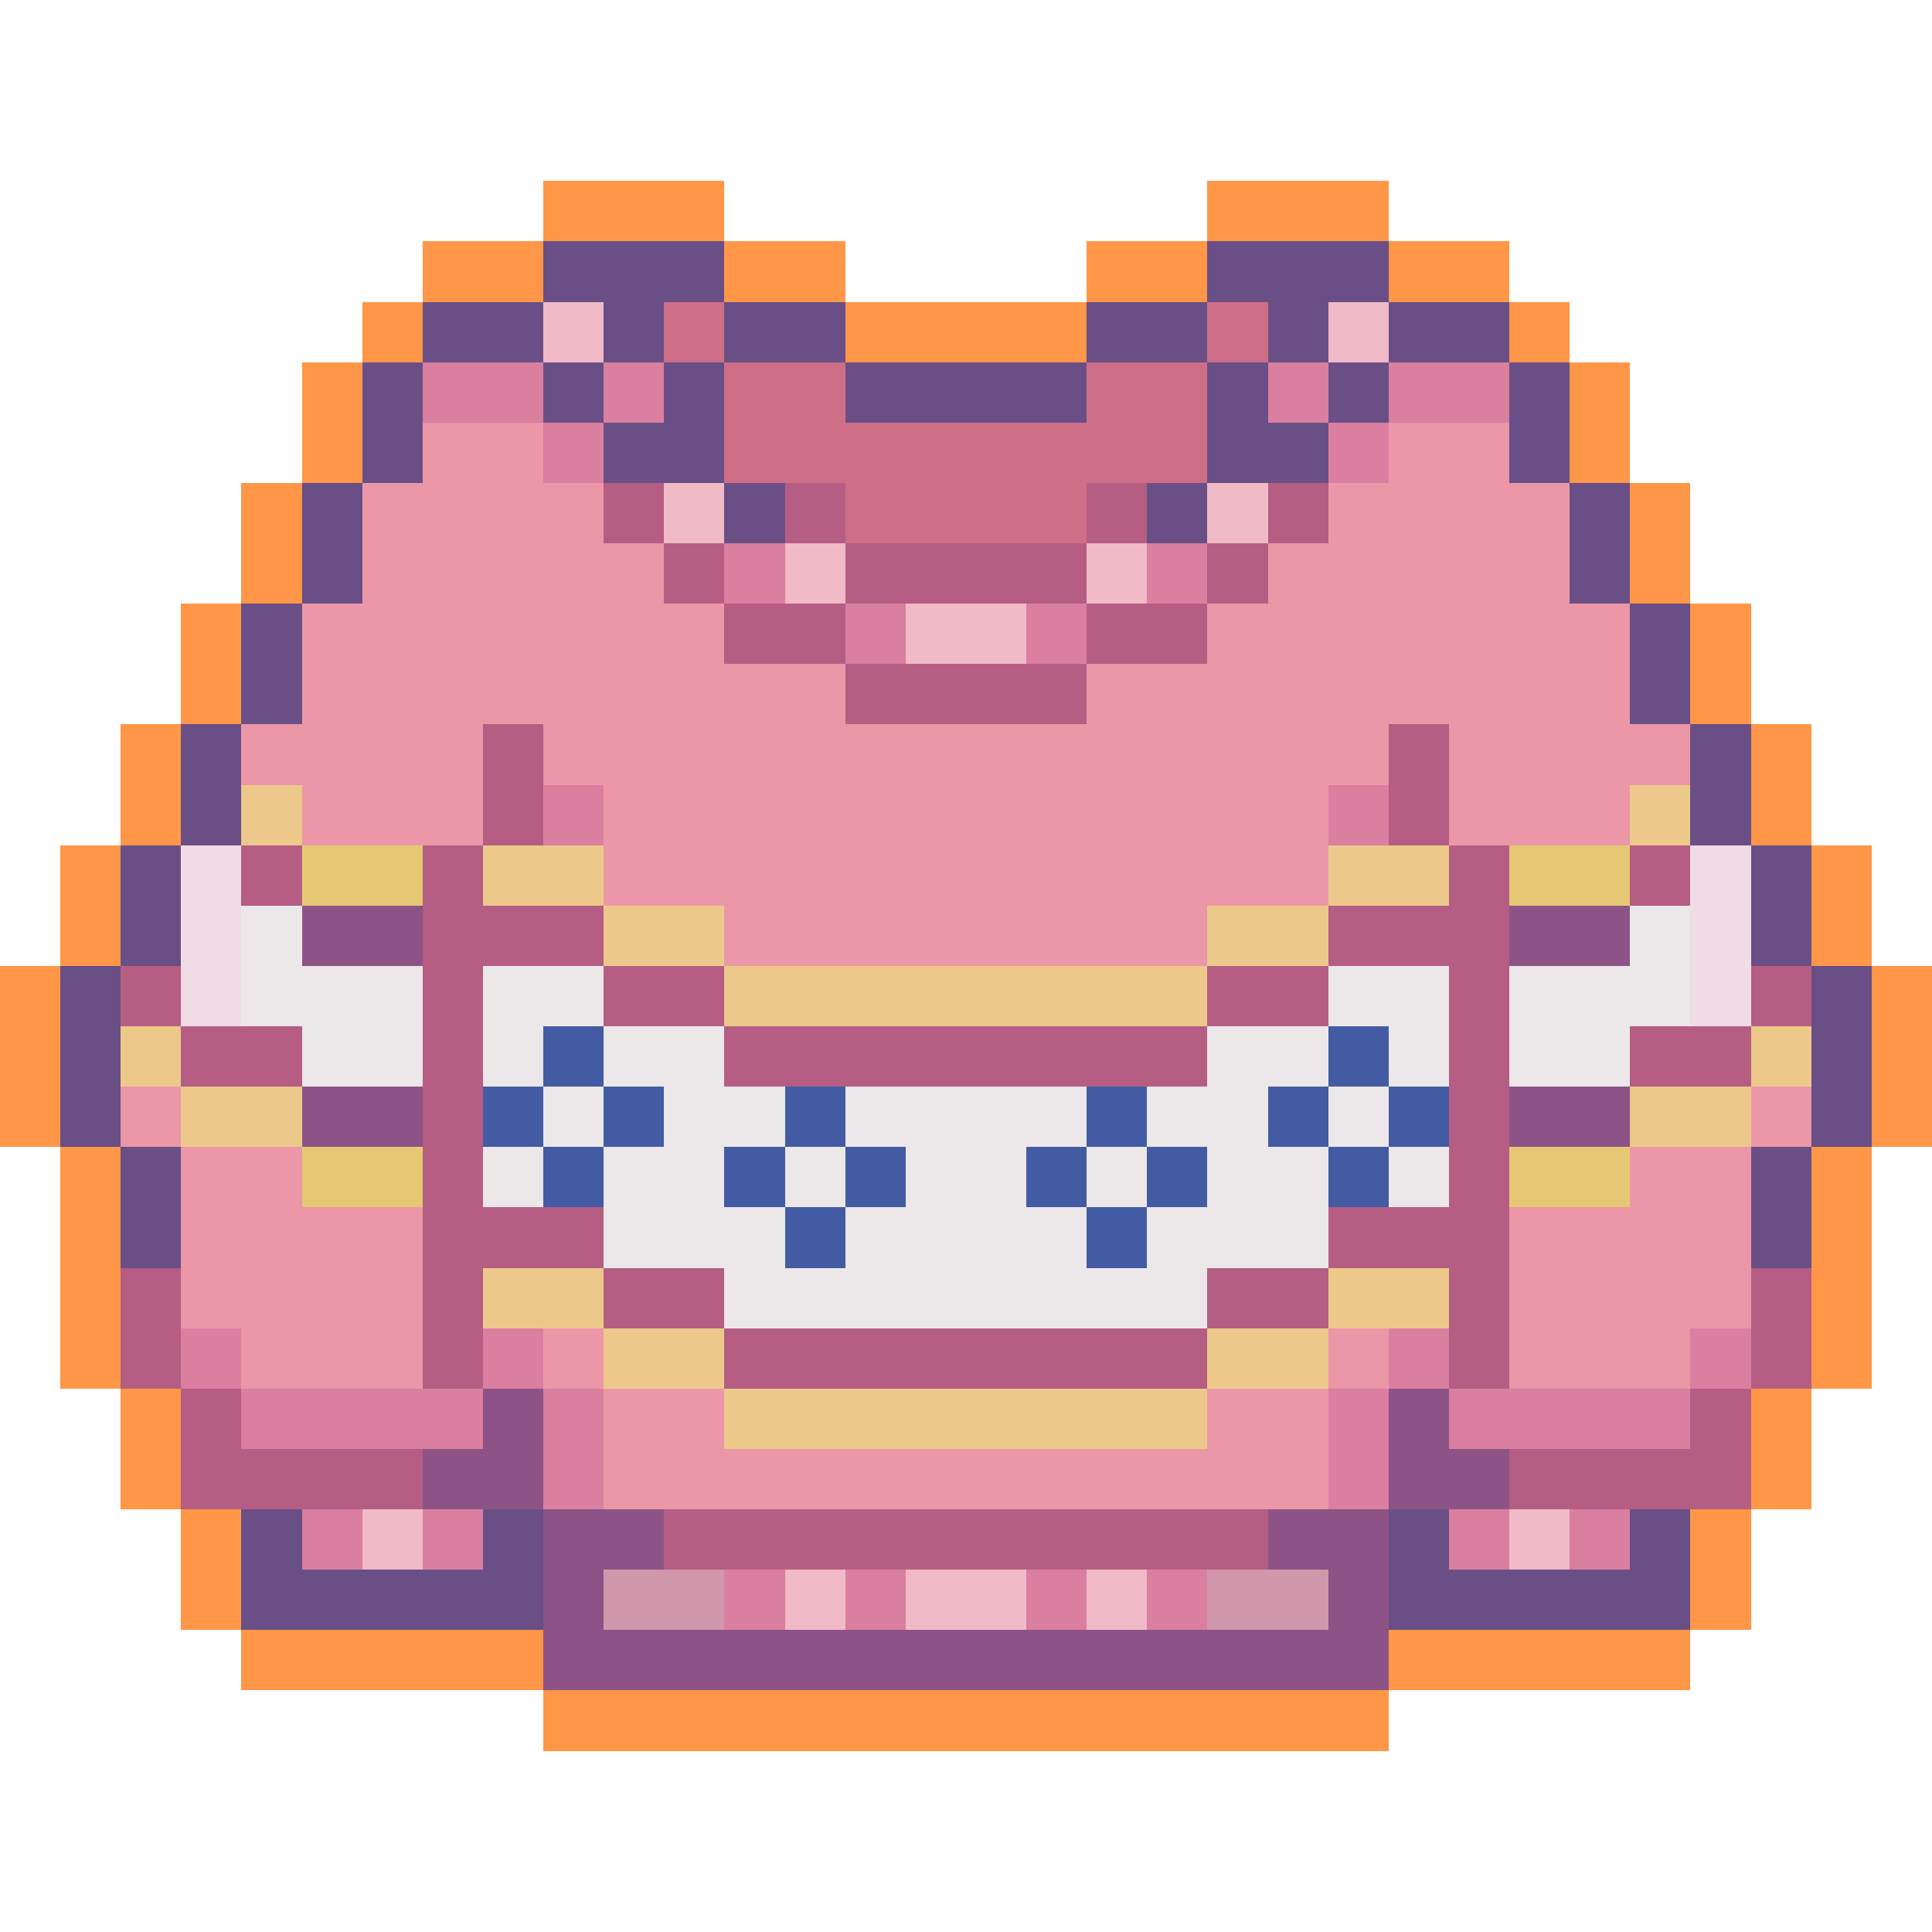 <?xml version="1.0" encoding="utf-8"?>
<!-- Generator: Adobe Illustrator 27.9.0, SVG Export Plug-In . SVG Version: 6.00 Build 0)  -->
<svg version="1.1" id="Layer_1" shape-rendering="crispEdges"
	 xmlns="http://www.w3.org/2000/svg" xmlns:xlink="http://www.w3.org/1999/xlink" x="0px" y="0px" viewBox="0 0 192 192"
	 style="enable-background:new 0 0 192 192;" xml:space="preserve">
<style type="text/css">
	.st0{fill:#FF9648;}
	.st1{fill:#694F86;}
	.st2{fill:#F1BAC7;}
	.st3{fill:#CF6F87;}
	.st4{fill:#DA7FA0;}
	.st5{fill:#EB97A7;}
	.st6{fill:#B55D83;}
	.st7{fill:#ECC98B;}
	.st8{fill:#EFDCE5;}
	.st9{fill:#E6C874;}
	.st10{fill:#ECE7E8;}
	.st11{fill:#8D5386;}
	.st12{fill:#435BA3;}
	.st13{fill:#D098AA;}
</style>
<g>
	<rect x="54" y="18" class="st0" width="6" height="6"/>
	<rect x="60" y="18" class="st0" width="6" height="6"/>
	<rect x="66" y="18" class="st0" width="6" height="6"/>
	<rect x="120" y="18" class="st0" width="6" height="6"/>
	<rect x="126" y="18" class="st0" width="6" height="6"/>
	<rect x="132" y="18" class="st0" width="6" height="6"/>
	<rect x="42" y="24" class="st0" width="6" height="6"/>
	<rect x="48" y="24" class="st0" width="6" height="6"/>
	<rect x="54" y="24" class="st1" width="6" height="6"/>
	<rect x="60" y="24" class="st1" width="6" height="6"/>
	<rect x="66" y="24" class="st1" width="6" height="6"/>
	<rect x="72" y="24" class="st0" width="6" height="6"/>
	<rect x="78" y="24" class="st0" width="6" height="6"/>
	<rect x="108" y="24" class="st0" width="6" height="6"/>
	<rect x="114" y="24" class="st0" width="6" height="6"/>
	<rect x="120" y="24" class="st1" width="6" height="6"/>
	<rect x="126" y="24" class="st1" width="6" height="6"/>
	<rect x="132" y="24" class="st1" width="6" height="6"/>
	<rect x="138" y="24" class="st0" width="6" height="6"/>
	<rect x="144" y="24" class="st0" width="6" height="6"/>
	<rect x="36" y="30" class="st0" width="6" height="6"/>
	<rect x="42" y="30" class="st1" width="6" height="6"/>
	<rect x="48" y="30" class="st1" width="6" height="6"/>
	<rect x="54" y="30" class="st2" width="6" height="6"/>
	<rect x="60" y="30" class="st1" width="6" height="6"/>
	<rect x="66" y="30" class="st3" width="6" height="6"/>
	<rect x="72" y="30" class="st1" width="6" height="6"/>
	<rect x="78" y="30" class="st1" width="6" height="6"/>
	<rect x="84" y="30" class="st0" width="6" height="6"/>
	<rect x="90" y="30" class="st0" width="6" height="6"/>
	<rect x="96" y="30" class="st0" width="6" height="6"/>
	<rect x="102" y="30" class="st0" width="6" height="6"/>
	<rect x="108" y="30" class="st1" width="6" height="6"/>
	<rect x="114" y="30" class="st1" width="6" height="6"/>
	<rect x="120" y="30" class="st3" width="6" height="6"/>
	<rect x="126" y="30" class="st1" width="6" height="6"/>
	<rect x="132" y="30" class="st2" width="6" height="6"/>
	<rect x="138" y="30" class="st1" width="6" height="6"/>
	<rect x="144" y="30" class="st1" width="6" height="6"/>
	<rect x="150" y="30" class="st0" width="6" height="6"/>
	<rect x="30" y="36" class="st0" width="6" height="6"/>
	<rect x="36" y="36" class="st1" width="6" height="6"/>
	<rect x="42" y="36" class="st4" width="6" height="6"/>
	<rect x="48" y="36" class="st4" width="6" height="6"/>
	<rect x="54" y="36" class="st1" width="6" height="6"/>
	<rect x="60" y="36" class="st4" width="6" height="6"/>
	<rect x="66" y="36" class="st1" width="6" height="6"/>
	<rect x="72" y="36" class="st3" width="6" height="6"/>
	<rect x="78" y="36" class="st3" width="6" height="6"/>
	<rect x="84" y="36" class="st1" width="6" height="6"/>
	<rect x="90" y="36" class="st1" width="6" height="6"/>
	<rect x="96" y="36" class="st1" width="6" height="6"/>
	<rect x="102" y="36" class="st1" width="6" height="6"/>
	<rect x="108" y="36" class="st3" width="6" height="6"/>
	<rect x="114" y="36" class="st3" width="6" height="6"/>
	<rect x="120" y="36" class="st1" width="6" height="6"/>
	<rect x="126" y="36" class="st4" width="6" height="6"/>
	<rect x="132" y="36" class="st1" width="6" height="6"/>
	<rect x="138" y="36" class="st4" width="6" height="6"/>
	<rect x="144" y="36" class="st4" width="6" height="6"/>
	<rect x="150" y="36" class="st1" width="6" height="6"/>
	<rect x="156" y="36" class="st0" width="6" height="6"/>
	<rect x="30" y="42" class="st0" width="6" height="6"/>
	<rect x="36" y="42" class="st1" width="6" height="6"/>
	<rect x="42" y="42" class="st5" width="6" height="6"/>
	<rect x="48" y="42" class="st5" width="6" height="6"/>
	<rect x="54" y="42" class="st4" width="6" height="6"/>
	<rect x="60" y="42" class="st1" width="6" height="6"/>
	<rect x="66" y="42" class="st1" width="6" height="6"/>
	<rect x="72" y="42" class="st3" width="6" height="6"/>
	<rect x="78" y="42" class="st3" width="6" height="6"/>
	<rect x="84" y="42" class="st3" width="6" height="6"/>
	<rect x="90" y="42" class="st3" width="6" height="6"/>
	<rect x="96" y="42" class="st3" width="6" height="6"/>
	<rect x="102" y="42" class="st3" width="6" height="6"/>
	<rect x="108" y="42" class="st3" width="6" height="6"/>
	<rect x="114" y="42" class="st3" width="6" height="6"/>
	<rect x="120" y="42" class="st1" width="6" height="6"/>
	<rect x="126" y="42" class="st1" width="6" height="6"/>
	<rect x="132" y="42" class="st4" width="6" height="6"/>
	<rect x="138" y="42" class="st5" width="6" height="6"/>
	<rect x="144" y="42" class="st5" width="6" height="6"/>
	<rect x="150" y="42" class="st1" width="6" height="6"/>
	<rect x="156" y="42" class="st0" width="6" height="6"/>
	<rect x="24" y="48" class="st0" width="6" height="6"/>
	<rect x="30" y="48" class="st1" width="6" height="6"/>
	<rect x="36" y="48" class="st5" width="6" height="6"/>
	<rect x="42" y="48" class="st5" width="6" height="6"/>
	<rect x="48" y="48" class="st5" width="6" height="6"/>
	<rect x="54" y="48" class="st5" width="6" height="6"/>
	<rect x="60" y="48" class="st6" width="6" height="6"/>
	<rect x="66" y="48" class="st2" width="6" height="6"/>
	<rect x="72" y="48" class="st1" width="6" height="6"/>
	<rect x="78" y="48" class="st6" width="6" height="6"/>
	<rect x="84" y="48" class="st3" width="6" height="6"/>
	<rect x="90" y="48" class="st3" width="6" height="6"/>
	<rect x="96" y="48" class="st3" width="6" height="6"/>
	<rect x="102" y="48" class="st3" width="6" height="6"/>
	<rect x="108" y="48" class="st6" width="6" height="6"/>
	<rect x="114" y="48" class="st1" width="6" height="6"/>
	<rect x="120" y="48" class="st2" width="6" height="6"/>
	<rect x="126" y="48" class="st6" width="6" height="6"/>
	<rect x="132" y="48" class="st5" width="6" height="6"/>
	<rect x="138" y="48" class="st5" width="6" height="6"/>
	<rect x="144" y="48" class="st5" width="6" height="6"/>
	<rect x="150" y="48" class="st5" width="6" height="6"/>
	<rect x="156" y="48" class="st1" width="6" height="6"/>
	<rect x="162" y="48" class="st0" width="6" height="6"/>
	<rect x="24" y="54" class="st0" width="6" height="6"/>
	<rect x="30" y="54" class="st1" width="6" height="6"/>
	<rect x="36" y="54" class="st5" width="6" height="6"/>
	<rect x="42" y="54" class="st5" width="6" height="6"/>
	<rect x="48" y="54" class="st5" width="6" height="6"/>
	<rect x="54" y="54" class="st5" width="6" height="6"/>
	<rect x="60" y="54" class="st5" width="6" height="6"/>
	<rect x="66" y="54" class="st6" width="6" height="6"/>
	<rect x="72" y="54" class="st4" width="6" height="6"/>
	<rect x="78" y="54" class="st2" width="6" height="6"/>
	<rect x="84" y="54" class="st6" width="6" height="6"/>
	<rect x="90" y="54" class="st6" width="6" height="6"/>
	<rect x="96" y="54" class="st6" width="6" height="6"/>
	<rect x="102" y="54" class="st6" width="6" height="6"/>
	<rect x="108" y="54" class="st2" width="6" height="6"/>
	<rect x="114" y="54" class="st4" width="6" height="6"/>
	<rect x="120" y="54" class="st6" width="6" height="6"/>
	<rect x="126" y="54" class="st5" width="6" height="6"/>
	<rect x="132" y="54" class="st5" width="6" height="6"/>
	<rect x="138" y="54" class="st5" width="6" height="6"/>
	<rect x="144" y="54" class="st5" width="6" height="6"/>
	<rect x="150" y="54" class="st5" width="6" height="6"/>
	<rect x="156" y="54" class="st1" width="6" height="6"/>
	<rect x="162" y="54" class="st0" width="6" height="6"/>
	<rect x="18" y="60" class="st0" width="6" height="6"/>
	<rect x="24" y="60" class="st1" width="6" height="6"/>
	<rect x="30" y="60" class="st5" width="6" height="6"/>
	<rect x="36" y="60" class="st5" width="6" height="6"/>
	<rect x="42" y="60" class="st5" width="6" height="6"/>
	<rect x="48" y="60" class="st5" width="6" height="6"/>
	<rect x="54" y="60" class="st5" width="6" height="6"/>
	<rect x="60" y="60" class="st5" width="6" height="6"/>
	<rect x="66" y="60" class="st5" width="6" height="6"/>
	<rect x="72" y="60" class="st6" width="6" height="6"/>
	<rect x="78" y="60" class="st6" width="6" height="6"/>
	<rect x="84" y="60" class="st4" width="6" height="6"/>
	<rect x="90" y="60" class="st2" width="6" height="6"/>
	<rect x="96" y="60" class="st2" width="6" height="6"/>
	<rect x="102" y="60" class="st4" width="6" height="6"/>
	<rect x="108" y="60" class="st6" width="6" height="6"/>
	<rect x="114" y="60" class="st6" width="6" height="6"/>
	<rect x="120" y="60" class="st5" width="6" height="6"/>
	<rect x="126" y="60" class="st5" width="6" height="6"/>
	<rect x="132" y="60" class="st5" width="6" height="6"/>
	<rect x="138" y="60" class="st5" width="6" height="6"/>
	<rect x="144" y="60" class="st5" width="6" height="6"/>
	<rect x="150" y="60" class="st5" width="6" height="6"/>
	<rect x="156" y="60" class="st5" width="6" height="6"/>
	<rect x="162" y="60" class="st1" width="6" height="6"/>
	<rect x="168" y="60" class="st0" width="6" height="6"/>
	<rect x="18" y="66" class="st0" width="6" height="6"/>
	<rect x="24" y="66" class="st1" width="6" height="6"/>
	<rect x="30" y="66" class="st5" width="6" height="6"/>
	<rect x="36" y="66" class="st5" width="6" height="6"/>
	<rect x="42" y="66" class="st5" width="6" height="6"/>
	<rect x="48" y="66" class="st5" width="6" height="6"/>
	<rect x="54" y="66" class="st5" width="6" height="6"/>
	<rect x="60" y="66" class="st5" width="6" height="6"/>
	<rect x="66" y="66" class="st5" width="6" height="6"/>
	<rect x="72" y="66" class="st5" width="6" height="6"/>
	<rect x="78" y="66" class="st5" width="6" height="6"/>
	<rect x="84" y="66" class="st6" width="6" height="6"/>
	<rect x="90" y="66" class="st6" width="6" height="6"/>
	<rect x="96" y="66" class="st6" width="6" height="6"/>
	<rect x="102" y="66" class="st6" width="6" height="6"/>
	<rect x="108" y="66" class="st5" width="6" height="6"/>
	<rect x="114" y="66" class="st5" width="6" height="6"/>
	<rect x="120" y="66" class="st5" width="6" height="6"/>
	<rect x="126" y="66" class="st5" width="6" height="6"/>
	<rect x="132" y="66" class="st5" width="6" height="6"/>
	<rect x="138" y="66" class="st5" width="6" height="6"/>
	<rect x="144" y="66" class="st5" width="6" height="6"/>
	<rect x="150" y="66" class="st5" width="6" height="6"/>
	<rect x="156" y="66" class="st5" width="6" height="6"/>
	<rect x="162" y="66" class="st1" width="6" height="6"/>
	<rect x="168" y="66" class="st0" width="6" height="6"/>
	<rect x="12" y="72" class="st0" width="6" height="6"/>
	<rect x="18" y="72" class="st1" width="6" height="6"/>
	<rect x="24" y="72" class="st5" width="6" height="6"/>
	<rect x="30" y="72" class="st5" width="6" height="6"/>
	<rect x="36" y="72" class="st5" width="6" height="6"/>
	<rect x="42" y="72" class="st5" width="6" height="6"/>
	<rect x="48" y="72" class="st6" width="6" height="6"/>
	<rect x="54" y="72" class="st5" width="6" height="6"/>
	<rect x="60" y="72" class="st5" width="6" height="6"/>
	<rect x="66" y="72" class="st5" width="6" height="6"/>
	<rect x="72" y="72" class="st5" width="6" height="6"/>
	<rect x="78" y="72" class="st5" width="6" height="6"/>
	<rect x="84" y="72" class="st5" width="6" height="6"/>
	<rect x="90" y="72" class="st5" width="6" height="6"/>
	<rect x="96" y="72" class="st5" width="6" height="6"/>
	<rect x="102" y="72" class="st5" width="6" height="6"/>
	<rect x="108" y="72" class="st5" width="6" height="6"/>
	<rect x="114" y="72" class="st5" width="6" height="6"/>
	<rect x="120" y="72" class="st5" width="6" height="6"/>
	<rect x="126" y="72" class="st5" width="6" height="6"/>
	<rect x="132" y="72" class="st5" width="6" height="6"/>
	<rect x="138" y="72" class="st6" width="6" height="6"/>
	<rect x="144" y="72" class="st5" width="6" height="6"/>
	<rect x="150" y="72" class="st5" width="6" height="6"/>
	<rect x="156" y="72" class="st5" width="6" height="6"/>
	<rect x="162" y="72" class="st5" width="6" height="6"/>
	<rect x="168" y="72" class="st1" width="6" height="6"/>
	<rect x="174" y="72" class="st0" width="6" height="6"/>
	<rect x="12" y="78" class="st0" width="6" height="6"/>
	<rect x="18" y="78" class="st1" width="6" height="6"/>
	<rect x="24" y="78" class="st7" width="6" height="6"/>
	<rect x="30" y="78" class="st5" width="6" height="6"/>
	<rect x="36" y="78" class="st5" width="6" height="6"/>
	<rect x="42" y="78" class="st5" width="6" height="6"/>
	<rect x="48" y="78" class="st6" width="6" height="6"/>
	<rect x="54" y="78" class="st4" width="6" height="6"/>
	<rect x="60" y="78" class="st5" width="6" height="6"/>
	<rect x="66" y="78" class="st5" width="6" height="6"/>
	<rect x="72" y="78" class="st5" width="6" height="6"/>
	<rect x="78" y="78" class="st5" width="6" height="6"/>
	<rect x="84" y="78" class="st5" width="6" height="6"/>
	<rect x="90" y="78" class="st5" width="6" height="6"/>
	<rect x="96" y="78" class="st5" width="6" height="6"/>
	<rect x="102" y="78" class="st5" width="6" height="6"/>
	<rect x="108" y="78" class="st5" width="6" height="6"/>
	<rect x="114" y="78" class="st5" width="6" height="6"/>
	<rect x="120" y="78" class="st5" width="6" height="6"/>
	<rect x="126" y="78" class="st5" width="6" height="6"/>
	<rect x="132" y="78" class="st4" width="6" height="6"/>
	<rect x="138" y="78" class="st6" width="6" height="6"/>
	<rect x="144" y="78" class="st5" width="6" height="6"/>
	<rect x="150" y="78" class="st5" width="6" height="6"/>
	<rect x="156" y="78" class="st5" width="6" height="6"/>
	<rect x="162" y="78" class="st7" width="6" height="6"/>
	<rect x="168" y="78" class="st1" width="6" height="6"/>
	<rect x="174" y="78" class="st0" width="6" height="6"/>
	<rect x="6" y="84" class="st0" width="6" height="6"/>
	<rect x="12" y="84" class="st1" width="6" height="6"/>
	<rect x="18" y="84" class="st8" width="6" height="6"/>
	<rect x="24" y="84" class="st6" width="6" height="6"/>
	<rect x="30" y="84" class="st9" width="6" height="6"/>
	<rect x="36" y="84" class="st9" width="6" height="6"/>
	<rect x="42" y="84" class="st6" width="6" height="6"/>
	<rect x="48" y="84" class="st7" width="6" height="6"/>
	<rect x="54" y="84" class="st7" width="6" height="6"/>
	<rect x="60" y="84" class="st5" width="6" height="6"/>
	<rect x="66" y="84" class="st5" width="6" height="6"/>
	<rect x="72" y="84" class="st5" width="6" height="6"/>
	<rect x="78" y="84" class="st5" width="6" height="6"/>
	<rect x="84" y="84" class="st5" width="6" height="6"/>
	<rect x="90" y="84" class="st5" width="6" height="6"/>
	<rect x="96" y="84" class="st5" width="6" height="6"/>
	<rect x="102" y="84" class="st5" width="6" height="6"/>
	<rect x="108" y="84" class="st5" width="6" height="6"/>
	<rect x="114" y="84" class="st5" width="6" height="6"/>
	<rect x="120" y="84" class="st5" width="6" height="6"/>
	<rect x="126" y="84" class="st5" width="6" height="6"/>
	<rect x="132" y="84" class="st7" width="6" height="6"/>
	<rect x="138" y="84" class="st7" width="6" height="6"/>
	<rect x="144" y="84" class="st6" width="6" height="6"/>
	<rect x="150" y="84" class="st9" width="6" height="6"/>
	<rect x="156" y="84" class="st9" width="6" height="6"/>
	<rect x="162" y="84" class="st6" width="6" height="6"/>
	<rect x="168" y="84" class="st8" width="6" height="6"/>
	<rect x="174" y="84" class="st1" width="6" height="6"/>
	<rect x="180" y="84" class="st0" width="6" height="6"/>
	<rect x="6" y="90" class="st0" width="6" height="6"/>
	<rect x="12" y="90" class="st1" width="6" height="6"/>
	<rect x="18" y="90" class="st8" width="6" height="6"/>
	<rect x="24" y="90" class="st10" width="6" height="6"/>
	<rect x="30" y="90" class="st11" width="6" height="6"/>
	<rect x="36" y="90" class="st11" width="6" height="6"/>
	<rect x="42" y="90" class="st6" width="6" height="6"/>
	<rect x="48" y="90" class="st6" width="6" height="6"/>
	<rect x="54" y="90" class="st6" width="6" height="6"/>
	<rect x="60" y="90" class="st7" width="6" height="6"/>
	<rect x="66" y="90" class="st7" width="6" height="6"/>
	<rect x="72" y="90" class="st5" width="6" height="6"/>
	<rect x="78" y="90" class="st5" width="6" height="6"/>
	<rect x="84" y="90" class="st5" width="6" height="6"/>
	<rect x="90" y="90" class="st5" width="6" height="6"/>
	<rect x="96" y="90" class="st5" width="6" height="6"/>
	<rect x="102" y="90" class="st5" width="6" height="6"/>
	<rect x="108" y="90" class="st5" width="6" height="6"/>
	<rect x="114" y="90" class="st5" width="6" height="6"/>
	<rect x="120" y="90" class="st7" width="6" height="6"/>
	<rect x="126" y="90" class="st7" width="6" height="6"/>
	<rect x="132" y="90" class="st6" width="6" height="6"/>
	<rect x="138" y="90" class="st6" width="6" height="6"/>
	<rect x="144" y="90" class="st6" width="6" height="6"/>
	<rect x="150" y="90" class="st11" width="6" height="6"/>
	<rect x="156" y="90" class="st11" width="6" height="6"/>
	<rect x="162" y="90" class="st10" width="6" height="6"/>
	<rect x="168" y="90" class="st8" width="6" height="6"/>
	<rect x="174" y="90" class="st1" width="6" height="6"/>
	<rect x="180" y="90" class="st0" width="6" height="6"/>
	<rect y="96" class="st0" width="6" height="6"/>
	<rect x="6" y="96" class="st1" width="6" height="6"/>
	<rect x="12" y="96" class="st6" width="6" height="6"/>
	<rect x="18" y="96" class="st8" width="6" height="6"/>
	<rect x="24" y="96" class="st10" width="6" height="6"/>
	<rect x="30" y="96" class="st10" width="6" height="6"/>
	<rect x="36" y="96" class="st10" width="6" height="6"/>
	<rect x="42" y="96" class="st6" width="6" height="6"/>
	<rect x="48" y="96" class="st10" width="6" height="6"/>
	<rect x="54" y="96" class="st10" width="6" height="6"/>
	<rect x="60" y="96" class="st6" width="6" height="6"/>
	<rect x="66" y="96" class="st6" width="6" height="6"/>
	<rect x="72" y="96" class="st7" width="6" height="6"/>
	<rect x="78" y="96" class="st7" width="6" height="6"/>
	<rect x="84" y="96" class="st7" width="6" height="6"/>
	<rect x="90" y="96" class="st7" width="6" height="6"/>
	<rect x="96" y="96" class="st7" width="6" height="6"/>
	<rect x="102" y="96" class="st7" width="6" height="6"/>
	<rect x="108" y="96" class="st7" width="6" height="6"/>
	<rect x="114" y="96" class="st7" width="6" height="6"/>
	<rect x="120" y="96" class="st6" width="6" height="6"/>
	<rect x="126" y="96" class="st6" width="6" height="6"/>
	<rect x="132" y="96" class="st10" width="6" height="6"/>
	<rect x="138" y="96" class="st10" width="6" height="6"/>
	<rect x="144" y="96" class="st6" width="6" height="6"/>
	<rect x="150" y="96" class="st10" width="6" height="6"/>
	<rect x="156" y="96" class="st10" width="6" height="6"/>
	<rect x="162" y="96" class="st10" width="6" height="6"/>
	<rect x="168" y="96" class="st8" width="6" height="6"/>
	<rect x="174" y="96" class="st6" width="6" height="6"/>
	<rect x="180" y="96" class="st1" width="6" height="6"/>
	<rect x="186" y="96" class="st0" width="6" height="6"/>
	<rect y="102" class="st0" width="6" height="6"/>
	<rect x="6" y="102" class="st1" width="6" height="6"/>
	<rect x="12" y="102" class="st7" width="6" height="6"/>
	<rect x="18" y="102" class="st6" width="6" height="6"/>
	<rect x="24" y="102" class="st6" width="6" height="6"/>
	<rect x="30" y="102" class="st10" width="6" height="6"/>
	<rect x="36" y="102" class="st10" width="6" height="6"/>
	<rect x="42" y="102" class="st6" width="6" height="6"/>
	<rect x="48" y="102" class="st10" width="6" height="6"/>
	<rect x="54" y="102" class="st12" width="6" height="6"/>
	<rect x="60" y="102" class="st10" width="6" height="6"/>
	<rect x="66" y="102" class="st10" width="6" height="6"/>
	<rect x="72" y="102" class="st6" width="6" height="6"/>
	<rect x="78" y="102" class="st6" width="6" height="6"/>
	<rect x="84" y="102" class="st6" width="6" height="6"/>
	<rect x="90" y="102" class="st6" width="6" height="6"/>
	<rect x="96" y="102" class="st6" width="6" height="6"/>
	<rect x="102" y="102" class="st6" width="6" height="6"/>
	<rect x="108" y="102" class="st6" width="6" height="6"/>
	<rect x="114" y="102" class="st6" width="6" height="6"/>
	<rect x="120" y="102" class="st10" width="6" height="6"/>
	<rect x="126" y="102" class="st10" width="6" height="6"/>
	<rect x="132" y="102" class="st12" width="6" height="6"/>
	<rect x="138" y="102" class="st10" width="6" height="6"/>
	<rect x="144" y="102" class="st6" width="6" height="6"/>
	<rect x="150" y="102" class="st10" width="6" height="6"/>
	<rect x="156" y="102" class="st10" width="6" height="6"/>
	<rect x="162" y="102" class="st6" width="6" height="6"/>
	<rect x="168" y="102" class="st6" width="6" height="6"/>
	<rect x="174" y="102" class="st7" width="6" height="6"/>
	<rect x="180" y="102" class="st1" width="6" height="6"/>
	<rect x="186" y="102" class="st0" width="6" height="6"/>
	<rect y="108" class="st0" width="6" height="6"/>
	<rect x="6" y="108" class="st1" width="6" height="6"/>
	<rect x="12" y="108" class="st5" width="6" height="6"/>
	<rect x="18" y="108" class="st7" width="6" height="6"/>
	<rect x="24" y="108" class="st7" width="6" height="6"/>
	<rect x="30" y="108" class="st11" width="6" height="6"/>
	<rect x="36" y="108" class="st11" width="6" height="6"/>
	<rect x="42" y="108" class="st6" width="6" height="6"/>
	<rect x="48" y="108" class="st12" width="6" height="6"/>
	<rect x="54" y="108" class="st10" width="6" height="6"/>
	<rect x="60" y="108" class="st12" width="6" height="6"/>
	<rect x="66" y="108" class="st10" width="6" height="6"/>
	<rect x="72" y="108" class="st10" width="6" height="6"/>
	<rect x="78" y="108" class="st12" width="6" height="6"/>
	<rect x="84" y="108" class="st10" width="6" height="6"/>
	<rect x="90" y="108" class="st10" width="6" height="6"/>
	<rect x="96" y="108" class="st10" width="6" height="6"/>
	<rect x="102" y="108" class="st10" width="6" height="6"/>
	<rect x="108" y="108" class="st12" width="6" height="6"/>
	<rect x="114" y="108" class="st10" width="6" height="6"/>
	<rect x="120" y="108" class="st10" width="6" height="6"/>
	<rect x="126" y="108" class="st12" width="6" height="6"/>
	<rect x="132" y="108" class="st10" width="6" height="6"/>
	<rect x="138" y="108" class="st12" width="6" height="6"/>
	<rect x="144" y="108" class="st6" width="6" height="6"/>
	<rect x="150" y="108" class="st11" width="6" height="6"/>
	<rect x="156" y="108" class="st11" width="6" height="6"/>
	<rect x="162" y="108" class="st7" width="6" height="6"/>
	<rect x="168" y="108" class="st7" width="6" height="6"/>
	<rect x="174" y="108" class="st5" width="6" height="6"/>
	<rect x="180" y="108" class="st1" width="6" height="6"/>
	<rect x="186" y="108" class="st0" width="6" height="6"/>
	<rect x="6" y="114" class="st0" width="6" height="6"/>
	<rect x="12" y="114" class="st1" width="6" height="6"/>
	<rect x="18" y="114" class="st5" width="6" height="6"/>
	<rect x="24" y="114" class="st5" width="6" height="6"/>
	<rect x="30" y="114" class="st9" width="6" height="6"/>
	<rect x="36" y="114" class="st9" width="6" height="6"/>
	<rect x="42" y="114" class="st6" width="6" height="6"/>
	<rect x="48" y="114" class="st10" width="6" height="6"/>
	<rect x="54" y="114" class="st12" width="6" height="6"/>
	<rect x="60" y="114" class="st10" width="6" height="6"/>
	<rect x="66" y="114" class="st10" width="6" height="6"/>
	<rect x="72" y="114" class="st12" width="6" height="6"/>
	<rect x="78" y="114" class="st10" width="6" height="6"/>
	<rect x="84" y="114" class="st12" width="6" height="6"/>
	<rect x="90" y="114" class="st10" width="6" height="6"/>
	<rect x="96" y="114" class="st10" width="6" height="6"/>
	<rect x="102" y="114" class="st12" width="6" height="6"/>
	<rect x="108" y="114" class="st10" width="6" height="6"/>
	<rect x="114" y="114" class="st12" width="6" height="6"/>
	<rect x="120" y="114" class="st10" width="6" height="6"/>
	<rect x="126" y="114" class="st10" width="6" height="6"/>
	<rect x="132" y="114" class="st12" width="6" height="6"/>
	<rect x="138" y="114" class="st10" width="6" height="6"/>
	<rect x="144" y="114" class="st6" width="6" height="6"/>
	<rect x="150" y="114" class="st9" width="6" height="6"/>
	<rect x="156" y="114" class="st9" width="6" height="6"/>
	<rect x="162" y="114" class="st5" width="6" height="6"/>
	<rect x="168" y="114" class="st5" width="6" height="6"/>
	<rect x="174" y="114" class="st1" width="6" height="6"/>
	<rect x="180" y="114" class="st0" width="6" height="6"/>
	<rect x="6" y="120" class="st0" width="6" height="6"/>
	<rect x="12" y="120" class="st1" width="6" height="6"/>
	<rect x="18" y="120" class="st5" width="6" height="6"/>
	<rect x="24" y="120" class="st5" width="6" height="6"/>
	<rect x="30" y="120" class="st5" width="6" height="6"/>
	<rect x="36" y="120" class="st5" width="6" height="6"/>
	<rect x="42" y="120" class="st6" width="6" height="6"/>
	<rect x="48" y="120" class="st6" width="6" height="6"/>
	<rect x="54" y="120" class="st6" width="6" height="6"/>
	<rect x="60" y="120" class="st10" width="6" height="6"/>
	<rect x="66" y="120" class="st10" width="6" height="6"/>
	<rect x="72" y="120" class="st10" width="6" height="6"/>
	<rect x="78" y="120" class="st12" width="6" height="6"/>
	<rect x="84" y="120" class="st10" width="6" height="6"/>
	<rect x="90" y="120" class="st10" width="6" height="6"/>
	<rect x="96" y="120" class="st10" width="6" height="6"/>
	<rect x="102" y="120" class="st10" width="6" height="6"/>
	<rect x="108" y="120" class="st12" width="6" height="6"/>
	<rect x="114" y="120" class="st10" width="6" height="6"/>
	<rect x="120" y="120" class="st10" width="6" height="6"/>
	<rect x="126" y="120" class="st10" width="6" height="6"/>
	<rect x="132" y="120" class="st6" width="6" height="6"/>
	<rect x="138" y="120" class="st6" width="6" height="6"/>
	<rect x="144" y="120" class="st6" width="6" height="6"/>
	<rect x="150" y="120" class="st5" width="6" height="6"/>
	<rect x="156" y="120" class="st5" width="6" height="6"/>
	<rect x="162" y="120" class="st5" width="6" height="6"/>
	<rect x="168" y="120" class="st5" width="6" height="6"/>
	<rect x="174" y="120" class="st1" width="6" height="6"/>
	<rect x="180" y="120" class="st0" width="6" height="6"/>
	<rect x="6" y="126" class="st0" width="6" height="6"/>
	<rect x="12" y="126" class="st6" width="6" height="6"/>
	<rect x="18" y="126" class="st5" width="6" height="6"/>
	<rect x="24" y="126" class="st5" width="6" height="6"/>
	<rect x="30" y="126" class="st5" width="6" height="6"/>
	<rect x="36" y="126" class="st5" width="6" height="6"/>
	<rect x="42" y="126" class="st6" width="6" height="6"/>
	<rect x="48" y="126" class="st7" width="6" height="6"/>
	<rect x="54" y="126" class="st7" width="6" height="6"/>
	<rect x="60" y="126" class="st6" width="6" height="6"/>
	<rect x="66" y="126" class="st6" width="6" height="6"/>
	<rect x="72" y="126" class="st10" width="6" height="6"/>
	<rect x="78" y="126" class="st10" width="6" height="6"/>
	<rect x="84" y="126" class="st10" width="6" height="6"/>
	<rect x="90" y="126" class="st10" width="6" height="6"/>
	<rect x="96" y="126" class="st10" width="6" height="6"/>
	<rect x="102" y="126" class="st10" width="6" height="6"/>
	<rect x="108" y="126" class="st10" width="6" height="6"/>
	<rect x="114" y="126" class="st10" width="6" height="6"/>
	<rect x="120" y="126" class="st6" width="6" height="6"/>
	<rect x="126" y="126" class="st6" width="6" height="6"/>
	<rect x="132" y="126" class="st7" width="6" height="6"/>
	<rect x="138" y="126" class="st7" width="6" height="6"/>
	<rect x="144" y="126" class="st6" width="6" height="6"/>
	<rect x="150" y="126" class="st5" width="6" height="6"/>
	<rect x="156" y="126" class="st5" width="6" height="6"/>
	<rect x="162" y="126" class="st5" width="6" height="6"/>
	<rect x="168" y="126" class="st5" width="6" height="6"/>
	<rect x="174" y="126" class="st6" width="6" height="6"/>
	<rect x="180" y="126" class="st0" width="6" height="6"/>
	<rect x="6" y="132" class="st0" width="6" height="6"/>
	<rect x="12" y="132" class="st6" width="6" height="6"/>
	<rect x="18" y="132" class="st4" width="6" height="6"/>
	<rect x="24" y="132" class="st5" width="6" height="6"/>
	<rect x="30" y="132" class="st5" width="6" height="6"/>
	<rect x="36" y="132" class="st5" width="6" height="6"/>
	<rect x="42" y="132" class="st6" width="6" height="6"/>
	<rect x="48" y="132" class="st4" width="6" height="6"/>
	<rect x="54" y="132" class="st5" width="6" height="6"/>
	<rect x="60" y="132" class="st7" width="6" height="6"/>
	<rect x="66" y="132" class="st7" width="6" height="6"/>
	<rect x="72" y="132" class="st6" width="6" height="6"/>
	<rect x="78" y="132" class="st6" width="6" height="6"/>
	<rect x="84" y="132" class="st6" width="6" height="6"/>
	<rect x="90" y="132" class="st6" width="6" height="6"/>
	<rect x="96" y="132" class="st6" width="6" height="6"/>
	<rect x="102" y="132" class="st6" width="6" height="6"/>
	<rect x="108" y="132" class="st6" width="6" height="6"/>
	<rect x="114" y="132" class="st6" width="6" height="6"/>
	<rect x="120" y="132" class="st7" width="6" height="6"/>
	<rect x="126" y="132" class="st7" width="6" height="6"/>
	<rect x="132" y="132" class="st5" width="6" height="6"/>
	<rect x="138" y="132" class="st4" width="6" height="6"/>
	<rect x="144" y="132" class="st6" width="6" height="6"/>
	<rect x="150" y="132" class="st5" width="6" height="6"/>
	<rect x="156" y="132" class="st5" width="6" height="6"/>
	<rect x="162" y="132" class="st5" width="6" height="6"/>
	<rect x="168" y="132" class="st4" width="6" height="6"/>
	<rect x="174" y="132" class="st6" width="6" height="6"/>
	<rect x="180" y="132" class="st0" width="6" height="6"/>
	<rect x="12" y="138" class="st0" width="6" height="6"/>
	<rect x="18" y="138" class="st6" width="6" height="6"/>
	<rect x="24" y="138" class="st4" width="6" height="6"/>
	<rect x="30" y="138" class="st4" width="6" height="6"/>
	<rect x="36" y="138" class="st4" width="6" height="6"/>
	<rect x="42" y="138" class="st4" width="6" height="6"/>
	<rect x="48" y="138" class="st11" width="6" height="6"/>
	<rect x="54" y="138" class="st4" width="6" height="6"/>
	<rect x="60" y="138" class="st5" width="6" height="6"/>
	<rect x="66" y="138" class="st5" width="6" height="6"/>
	<rect x="72" y="138" class="st7" width="6" height="6"/>
	<rect x="78" y="138" class="st7" width="6" height="6"/>
	<rect x="84" y="138" class="st7" width="6" height="6"/>
	<rect x="90" y="138" class="st7" width="6" height="6"/>
	<rect x="96" y="138" class="st7" width="6" height="6"/>
	<rect x="102" y="138" class="st7" width="6" height="6"/>
	<rect x="108" y="138" class="st7" width="6" height="6"/>
	<rect x="114" y="138" class="st7" width="6" height="6"/>
	<rect x="120" y="138" class="st5" width="6" height="6"/>
	<rect x="126" y="138" class="st5" width="6" height="6"/>
	<rect x="132" y="138" class="st4" width="6" height="6"/>
	<rect x="138" y="138" class="st11" width="6" height="6"/>
	<rect x="144" y="138" class="st4" width="6" height="6"/>
	<rect x="150" y="138" class="st4" width="6" height="6"/>
	<rect x="156" y="138" class="st4" width="6" height="6"/>
	<rect x="162" y="138" class="st4" width="6" height="6"/>
	<rect x="168" y="138" class="st6" width="6" height="6"/>
	<rect x="174" y="138" class="st0" width="6" height="6"/>
	<rect x="12" y="144" class="st0" width="6" height="6"/>
	<rect x="18" y="144" class="st6" width="6" height="6"/>
	<rect x="24" y="144" class="st6" width="6" height="6"/>
	<rect x="30" y="144" class="st6" width="6" height="6"/>
	<rect x="36" y="144" class="st6" width="6" height="6"/>
	<rect x="42" y="144" class="st11" width="6" height="6"/>
	<rect x="48" y="144" class="st11" width="6" height="6"/>
	<rect x="54" y="144" class="st4" width="6" height="6"/>
	<rect x="60" y="144" class="st5" width="6" height="6"/>
	<rect x="66" y="144" class="st5" width="6" height="6"/>
	<rect x="72" y="144" class="st5" width="6" height="6"/>
	<rect x="78" y="144" class="st5" width="6" height="6"/>
	<rect x="84" y="144" class="st5" width="6" height="6"/>
	<rect x="90" y="144" class="st5" width="6" height="6"/>
	<rect x="96" y="144" class="st5" width="6" height="6"/>
	<rect x="102" y="144" class="st5" width="6" height="6"/>
	<rect x="108" y="144" class="st5" width="6" height="6"/>
	<rect x="114" y="144" class="st5" width="6" height="6"/>
	<rect x="120" y="144" class="st5" width="6" height="6"/>
	<rect x="126" y="144" class="st5" width="6" height="6"/>
	<rect x="132" y="144" class="st4" width="6" height="6"/>
	<rect x="138" y="144" class="st11" width="6" height="6"/>
	<rect x="144" y="144" class="st11" width="6" height="6"/>
	<rect x="150" y="144" class="st6" width="6" height="6"/>
	<rect x="156" y="144" class="st6" width="6" height="6"/>
	<rect x="162" y="144" class="st6" width="6" height="6"/>
	<rect x="168" y="144" class="st6" width="6" height="6"/>
	<rect x="174" y="144" class="st0" width="6" height="6"/>
	<rect x="18" y="150" class="st0" width="6" height="6"/>
	<rect x="24" y="150" class="st1" width="6" height="6"/>
	<rect x="30" y="150" class="st4" width="6" height="6"/>
	<rect x="36" y="150" class="st2" width="6" height="6"/>
	<rect x="42" y="150" class="st4" width="6" height="6"/>
	<rect x="48" y="150" class="st1" width="6" height="6"/>
	<rect x="54" y="150" class="st11" width="6" height="6"/>
	<rect x="60" y="150" class="st11" width="6" height="6"/>
	<rect x="66" y="150" class="st6" width="6" height="6"/>
	<rect x="72" y="150" class="st6" width="6" height="6"/>
	<rect x="78" y="150" class="st6" width="6" height="6"/>
	<rect x="84" y="150" class="st6" width="6" height="6"/>
	<rect x="90" y="150" class="st6" width="6" height="6"/>
	<rect x="96" y="150" class="st6" width="6" height="6"/>
	<rect x="102" y="150" class="st6" width="6" height="6"/>
	<rect x="108" y="150" class="st6" width="6" height="6"/>
	<rect x="114" y="150" class="st6" width="6" height="6"/>
	<rect x="120" y="150" class="st6" width="6" height="6"/>
	<rect x="126" y="150" class="st11" width="6" height="6"/>
	<rect x="132" y="150" class="st11" width="6" height="6"/>
	<rect x="138" y="150" class="st1" width="6" height="6"/>
	<rect x="144" y="150" class="st4" width="6" height="6"/>
	<rect x="150" y="150" class="st2" width="6" height="6"/>
	<rect x="156" y="150" class="st4" width="6" height="6"/>
	<rect x="162" y="150" class="st1" width="6" height="6"/>
	<rect x="168" y="150" class="st0" width="6" height="6"/>
	<rect x="18" y="156" class="st0" width="6" height="6"/>
	<rect x="24" y="156" class="st1" width="6" height="6"/>
	<rect x="30" y="156" class="st1" width="6" height="6"/>
	<rect x="36" y="156" class="st1" width="6" height="6"/>
	<rect x="42" y="156" class="st1" width="6" height="6"/>
	<rect x="48" y="156" class="st1" width="6" height="6"/>
	<rect x="54" y="156" class="st11" width="6" height="6"/>
	<rect x="60" y="156" class="st13" width="6" height="6"/>
	<rect x="66" y="156" class="st13" width="6" height="6"/>
	<rect x="72" y="156" class="st4" width="6" height="6"/>
	<rect x="78" y="156" class="st2" width="6" height="6"/>
	<rect x="84" y="156" class="st4" width="6" height="6"/>
	<rect x="90" y="156" class="st2" width="6" height="6"/>
	<rect x="96" y="156" class="st2" width="6" height="6"/>
	<rect x="102" y="156" class="st4" width="6" height="6"/>
	<rect x="108" y="156" class="st2" width="6" height="6"/>
	<rect x="114" y="156" class="st4" width="6" height="6"/>
	<rect x="120" y="156" class="st13" width="6" height="6"/>
	<rect x="126" y="156" class="st13" width="6" height="6"/>
	<rect x="132" y="156" class="st11" width="6" height="6"/>
	<rect x="138" y="156" class="st1" width="6" height="6"/>
	<rect x="144" y="156" class="st1" width="6" height="6"/>
	<rect x="150" y="156" class="st1" width="6" height="6"/>
	<rect x="156" y="156" class="st1" width="6" height="6"/>
	<rect x="162" y="156" class="st1" width="6" height="6"/>
	<rect x="168" y="156" class="st0" width="6" height="6"/>
	<rect x="24" y="162" class="st0" width="6" height="6"/>
	<rect x="30" y="162" class="st0" width="6" height="6"/>
	<rect x="36" y="162" class="st0" width="6" height="6"/>
	<rect x="42" y="162" class="st0" width="6" height="6"/>
	<rect x="48" y="162" class="st0" width="6" height="6"/>
	<rect x="54" y="162" class="st11" width="6" height="6"/>
	<rect x="60" y="162" class="st11" width="6" height="6"/>
	<rect x="66" y="162" class="st11" width="6" height="6"/>
	<rect x="72" y="162" class="st11" width="6" height="6"/>
	<rect x="78" y="162" class="st11" width="6" height="6"/>
	<rect x="84" y="162" class="st11" width="6" height="6"/>
	<rect x="90" y="162" class="st11" width="6" height="6"/>
	<rect x="96" y="162" class="st11" width="6" height="6"/>
	<rect x="102" y="162" class="st11" width="6" height="6"/>
	<rect x="108" y="162" class="st11" width="6" height="6"/>
	<rect x="114" y="162" class="st11" width="6" height="6"/>
	<rect x="120" y="162" class="st11" width="6" height="6"/>
	<rect x="126" y="162" class="st11" width="6" height="6"/>
	<rect x="132" y="162" class="st11" width="6" height="6"/>
	<rect x="138" y="162" class="st0" width="6" height="6"/>
	<rect x="144" y="162" class="st0" width="6" height="6"/>
	<rect x="150" y="162" class="st0" width="6" height="6"/>
	<rect x="156" y="162" class="st0" width="6" height="6"/>
	<rect x="162" y="162" class="st0" width="6" height="6"/>
	<rect x="54" y="168" class="st0" width="6" height="6"/>
	<rect x="60" y="168" class="st0" width="6" height="6"/>
	<rect x="66" y="168" class="st0" width="6" height="6"/>
	<rect x="72" y="168" class="st0" width="6" height="6"/>
	<rect x="78" y="168" class="st0" width="6" height="6"/>
	<rect x="84" y="168" class="st0" width="6" height="6"/>
	<rect x="90" y="168" class="st0" width="6" height="6"/>
	<rect x="96" y="168" class="st0" width="6" height="6"/>
	<rect x="102" y="168" class="st0" width="6" height="6"/>
	<rect x="108" y="168" class="st0" width="6" height="6"/>
	<rect x="114" y="168" class="st0" width="6" height="6"/>
	<rect x="120" y="168" class="st0" width="6" height="6"/>
	<rect x="126" y="168" class="st0" width="6" height="6"/>
	<rect x="132" y="168" class="st0" width="6" height="6"/>
</g>
</svg>
